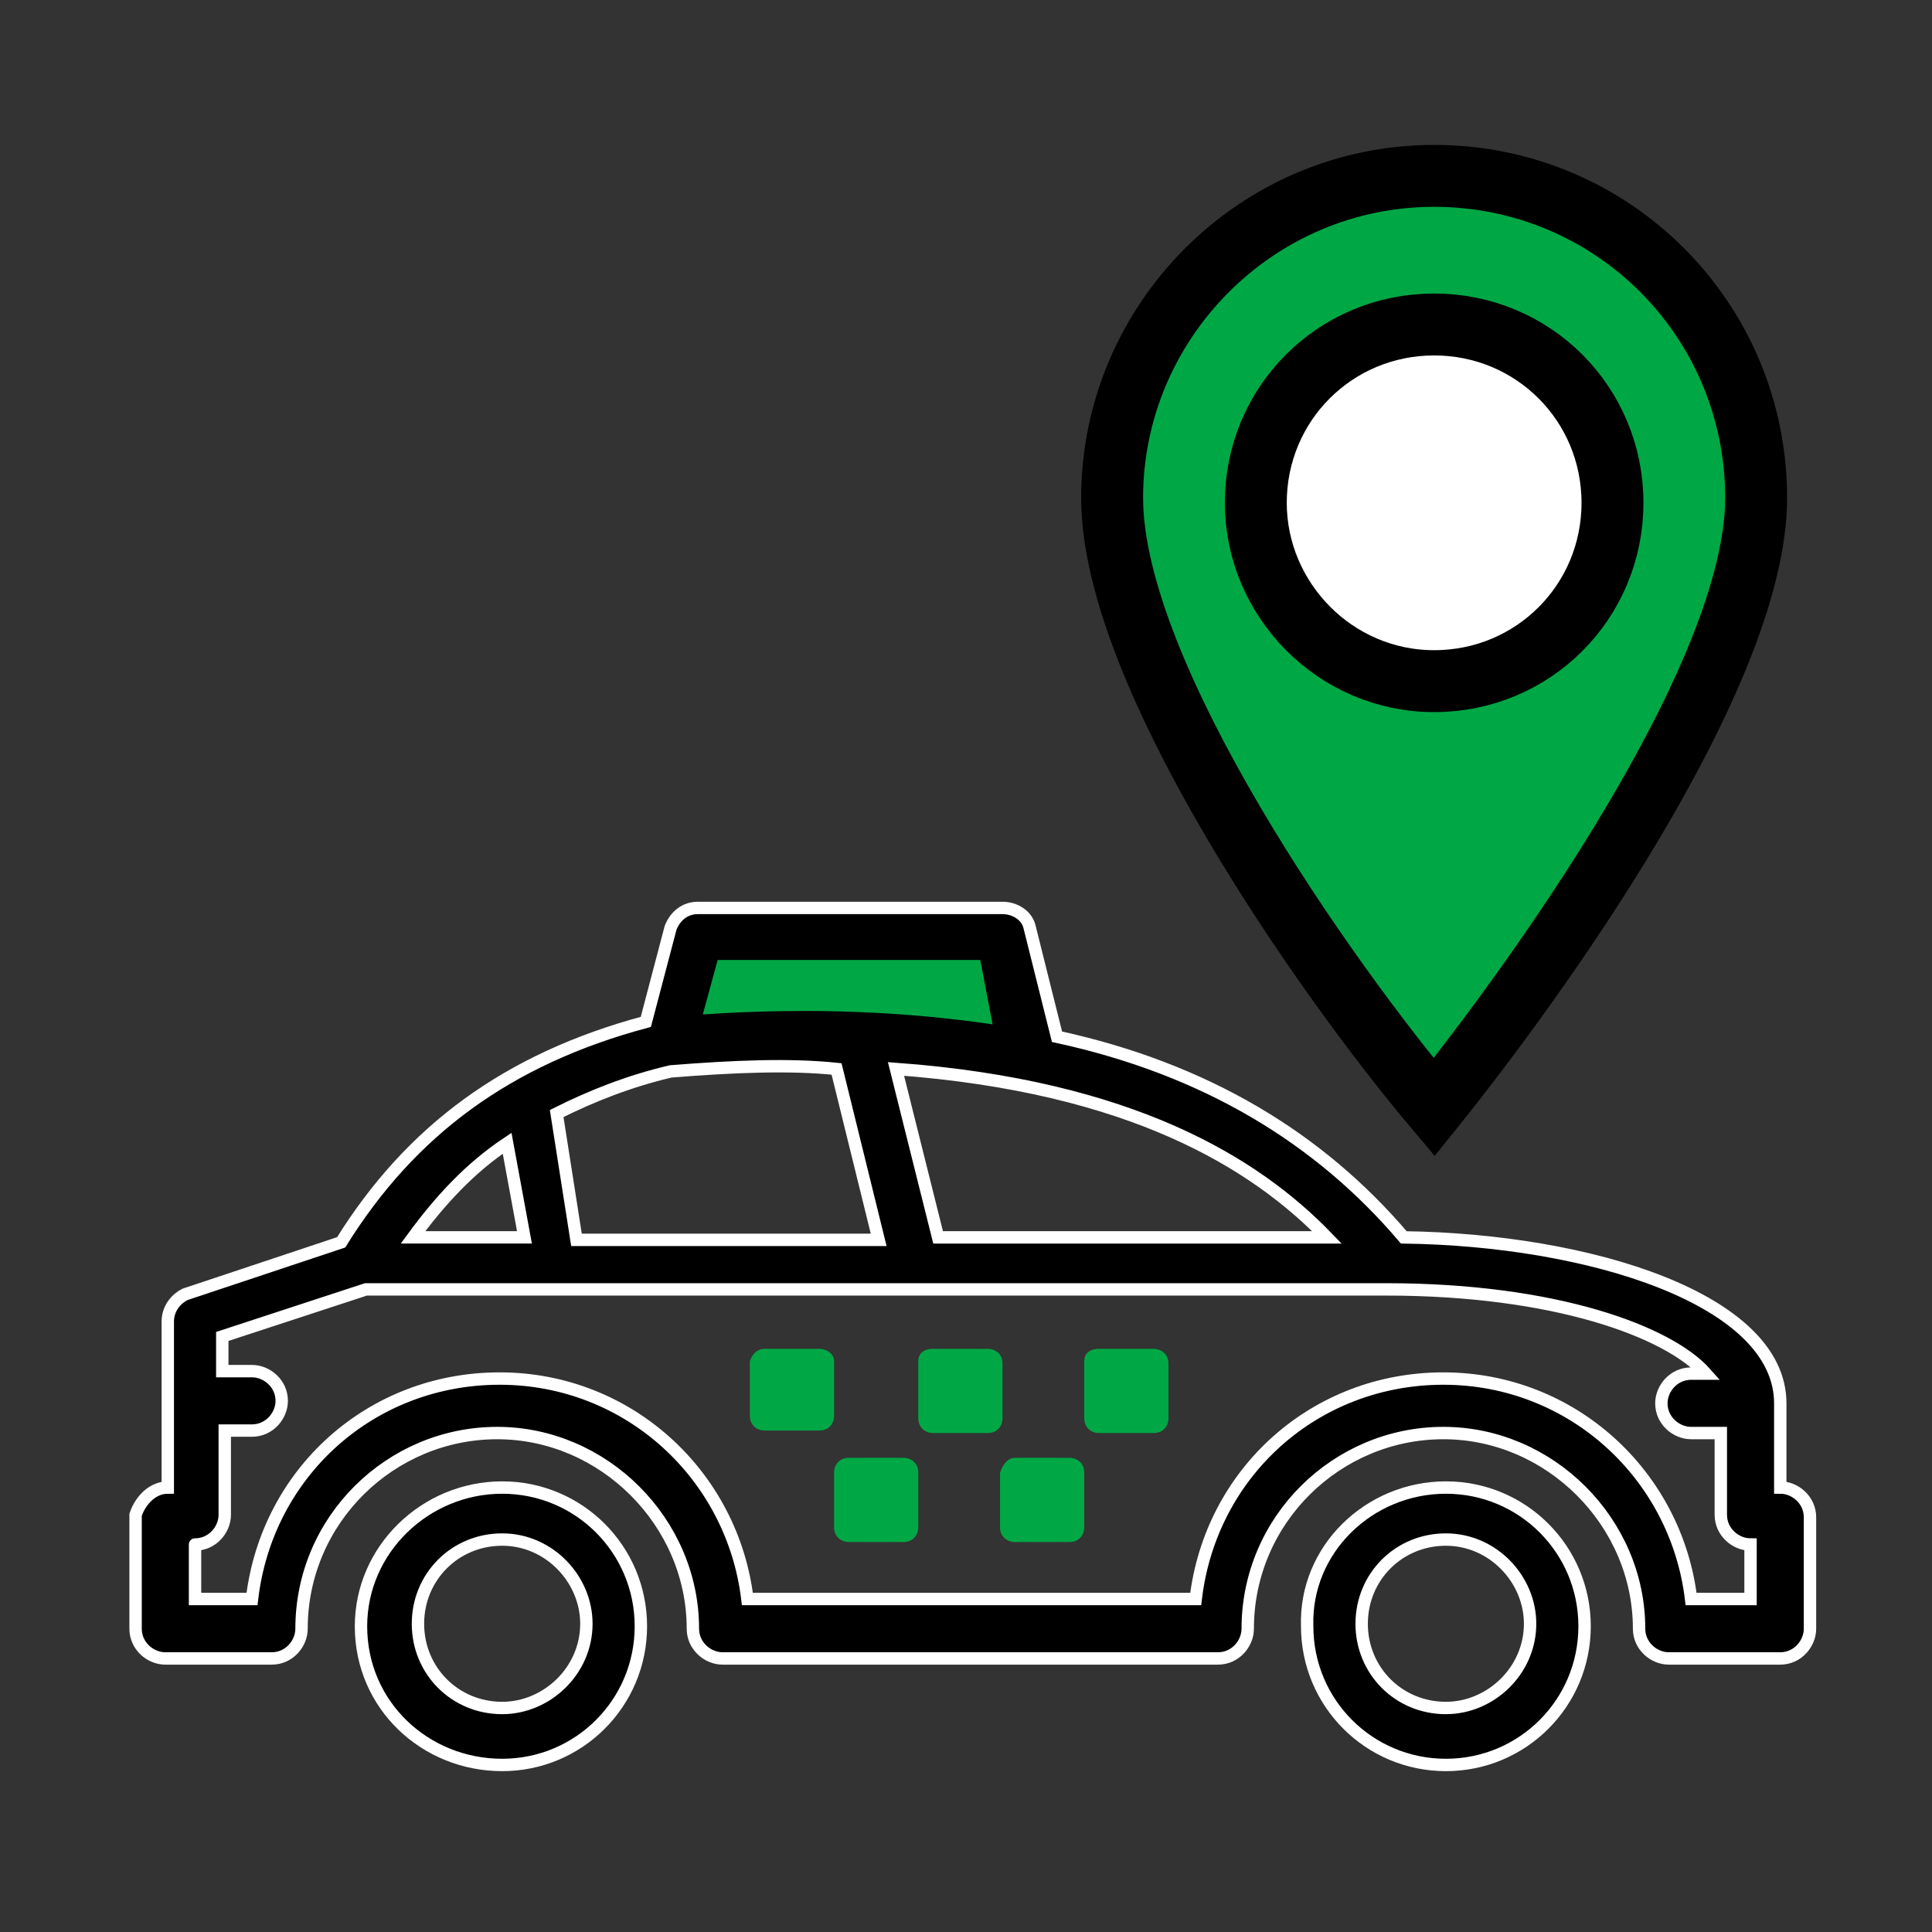 <?xml version="1.0" encoding="utf-8"?>
<!-- Generator: Adobe Illustrator 21.0.0, SVG Export Plug-In . SVG Version: 6.00 Build 0)  -->
<svg version="1.1" id="Layer_1" xmlns="http://www.w3.org/2000/svg" xmlns:xlink="http://www.w3.org/1999/xlink" x="0px" y="0px"
	 viewBox="0 0 78 78" style="enable-background:new 0 0 78 78;" xml:space="preserve">
<rect x="0" y="0" width="78" height="78" fill="#333333" stroke="none"/>
<style type="text/css">
	.st0{fill:#00A845;stroke:#000000;stroke-width:2.5;}
	.st1{fill:#FFFFFF;stroke:#000000;stroke-width:2.5;}
	.st2{stroke:#FFFFFF;stroke-width:0.5;}
	.st3{fill:#00A845;}
</style>
<title>ta01</title>
<desc>Created with Sketch.</desc>
<g id="ta01">
	<g transform="translate(9, 11)">
		<path id="Shape-path" class="st0" d="M48.9-3.9c7.2,0,13,5.8,13,13s-8.9,19.5-13,24.6c-4.3-5.1-13-17.4-13-24.6
			C35.9,2,41.7-3.9,48.9-3.9z"/>
		<path class="st1" d="M48.9,2.1c4,0,7.2,3.2,7.2,7.2s-3.2,7.2-7.2,7.2s-7.2-3.3-7.2-7.2C41.7,5.3,44.9,2.1,48.9,2.1z"/>
		<g id="Group" transform="translate(0.674, 35.656)">
			<path id="Shape" class="st2" d="M48.7,13.4c3.1,0,5.6,2.5,5.6,5.6c0,3.1-2.5,5.6-5.6,5.6c-3.1,0-5.6-2.5-5.6-5.6
				C43,15.9,45.6,13.4,48.7,13.4z M48.7,22.3c1.8,0,3.4-1.5,3.4-3.4c0-1.8-1.5-3.4-3.4-3.4c-1.9,0-3.4,1.5-3.4,3.4
				C45.3,20.8,46.8,22.3,48.7,22.3z"/>
			<path id="Path" class="st3" d="M31.3,12.2h2.2c0.3,0,0.6,0.2,0.6,0.6V15c0,0.3-0.2,0.6-0.6,0.6h-2.2c-0.3,0-0.6-0.2-0.6-0.6v-2.2
				C30.8,12.5,31,12.2,31.3,12.2z"/>
			<path class="st3" d="M24.6,12.2h2.2c0.3,0,0.6,0.2,0.6,0.6V15c0,0.3-0.2,0.6-0.6,0.6h-2.2c-0.3,0-0.6-0.2-0.6-0.6v-2.2
				C24,12.5,24.2,12.2,24.6,12.2z"/>
			<path class="st3" d="M21.2,7.8h2.2C23.7,7.8,24,8,24,8.3v2.2c0,0.3-0.2,0.6-0.6,0.6h-2.2c-0.3,0-0.6-0.2-0.6-0.6V8.3
				C20.7,8,20.9,7.8,21.2,7.8z"/>
			<path class="st3" d="M28,7.8h2.2c0.3,0,0.6,0.2,0.6,0.6v2.2c0,0.3-0.2,0.6-0.6,0.6H28c-0.3,0-0.6-0.2-0.6-0.6V8.3
				C27.4,8,27.6,7.8,28,7.8z"/>
			<path class="st3" d="M34.7,7.8h2.2c0.3,0,0.6,0.2,0.6,0.6v2.2c0,0.3-0.2,0.6-0.6,0.6h-2.2c-0.3,0-0.6-0.2-0.6-0.6V8.3
				C34.1,8,34.3,7.8,34.7,7.8z"/>
			<path class="st2" d="M-2.9,13.4V6.7c0-0.5,0.3-0.9,0.7-1.1l6.3-2.1C6.9-1,10.8-3.9,16.4-5.4l1-3.8c0.2-0.5,0.6-0.8,1.1-0.8h12.3
				c0.5,0,1,0.3,1.1,0.8L33-4.8l0,0c6,1.3,10.6,4.1,14,8.1c7.5,0.1,15.2,2.5,15.2,6.7v3.4c0.6,0,1.2,0.5,1.2,1.2v4.5
				c0,0.6-0.5,1.2-1.2,1.2h-4.5c-0.6,0-1.2-0.5-1.2-1.2c0-4.3-3.6-7.9-7.9-7.9s-7.9,3.5-7.9,7.9c0,0.6-0.5,1.2-1.2,1.2H19.5
				c-0.6,0-1.2-0.5-1.2-1.2c0-4.3-3.6-7.9-7.9-7.9s-7.9,3.5-7.9,7.9c0,0.6-0.5,1.2-1.2,1.2h-4.3c-0.6,0-1.2-0.5-1.2-1.2v-4.6
				C-4,13.9-3.5,13.4-2.9,13.4z M10.8-0.5C9.3,0.5,8.1,1.8,7,3.3h4.5L10.8-0.5z M17.4-3.4c-1.7,0.4-3.2,1-4.6,1.7l0.8,5.1h12.2
				l-1.7-6.9C22.2-3.7,19.9-3.6,17.4-3.4z M26.5-3.5l1.7,6.8h15.7C41,0.3,36-2.8,26.5-3.5z M-1.8,17.9h2.3c0.6-5.1,4.8-8.9,10-8.9
				s9.4,3.9,10,8.9h18.1c0.6-5.1,4.8-8.9,10-8.9s9.4,3.9,10,8.9H61v-2.2c-0.6,0-1.2-0.5-1.2-1.2v-3.3h-1.2c-0.6,0-1.2-0.5-1.2-1.2
				c0-0.6,0.5-1.2,1.2-1.2h0.6c-1.5-1.7-6.1-3.4-12.9-3.4H5.1l-5.8,1.9v1.4h1.2c0.6,0,1.2,0.5,1.2,1.2c0,0.6-0.5,1.2-1.2,1.2h-1.1
				v3.4c0,0.6-0.5,1.2-1.2,1.2C-1.8,15.6-1.8,17.9-1.8,17.9z"/>
			<path class="st3" d="M29.9-7.9H19.3l-0.6,2.2C23.1-6,27-5.8,30.4-5.3L29.9-7.9z"/>
			<path class="st2" d="M10.6,13.4c3.1,0,5.6,2.5,5.6,5.6c0,3.1-2.5,5.6-5.6,5.6S4.9,22.2,4.9,19C4.9,15.9,7.5,13.4,10.6,13.4z
				 M10.6,22.3c1.8,0,3.4-1.5,3.4-3.4c0-1.8-1.5-3.4-3.4-3.4S7.2,17,7.2,18.9C7.2,20.8,8.7,22.3,10.6,22.3z"/>
		</g>
	</g>
</g>
</svg>
